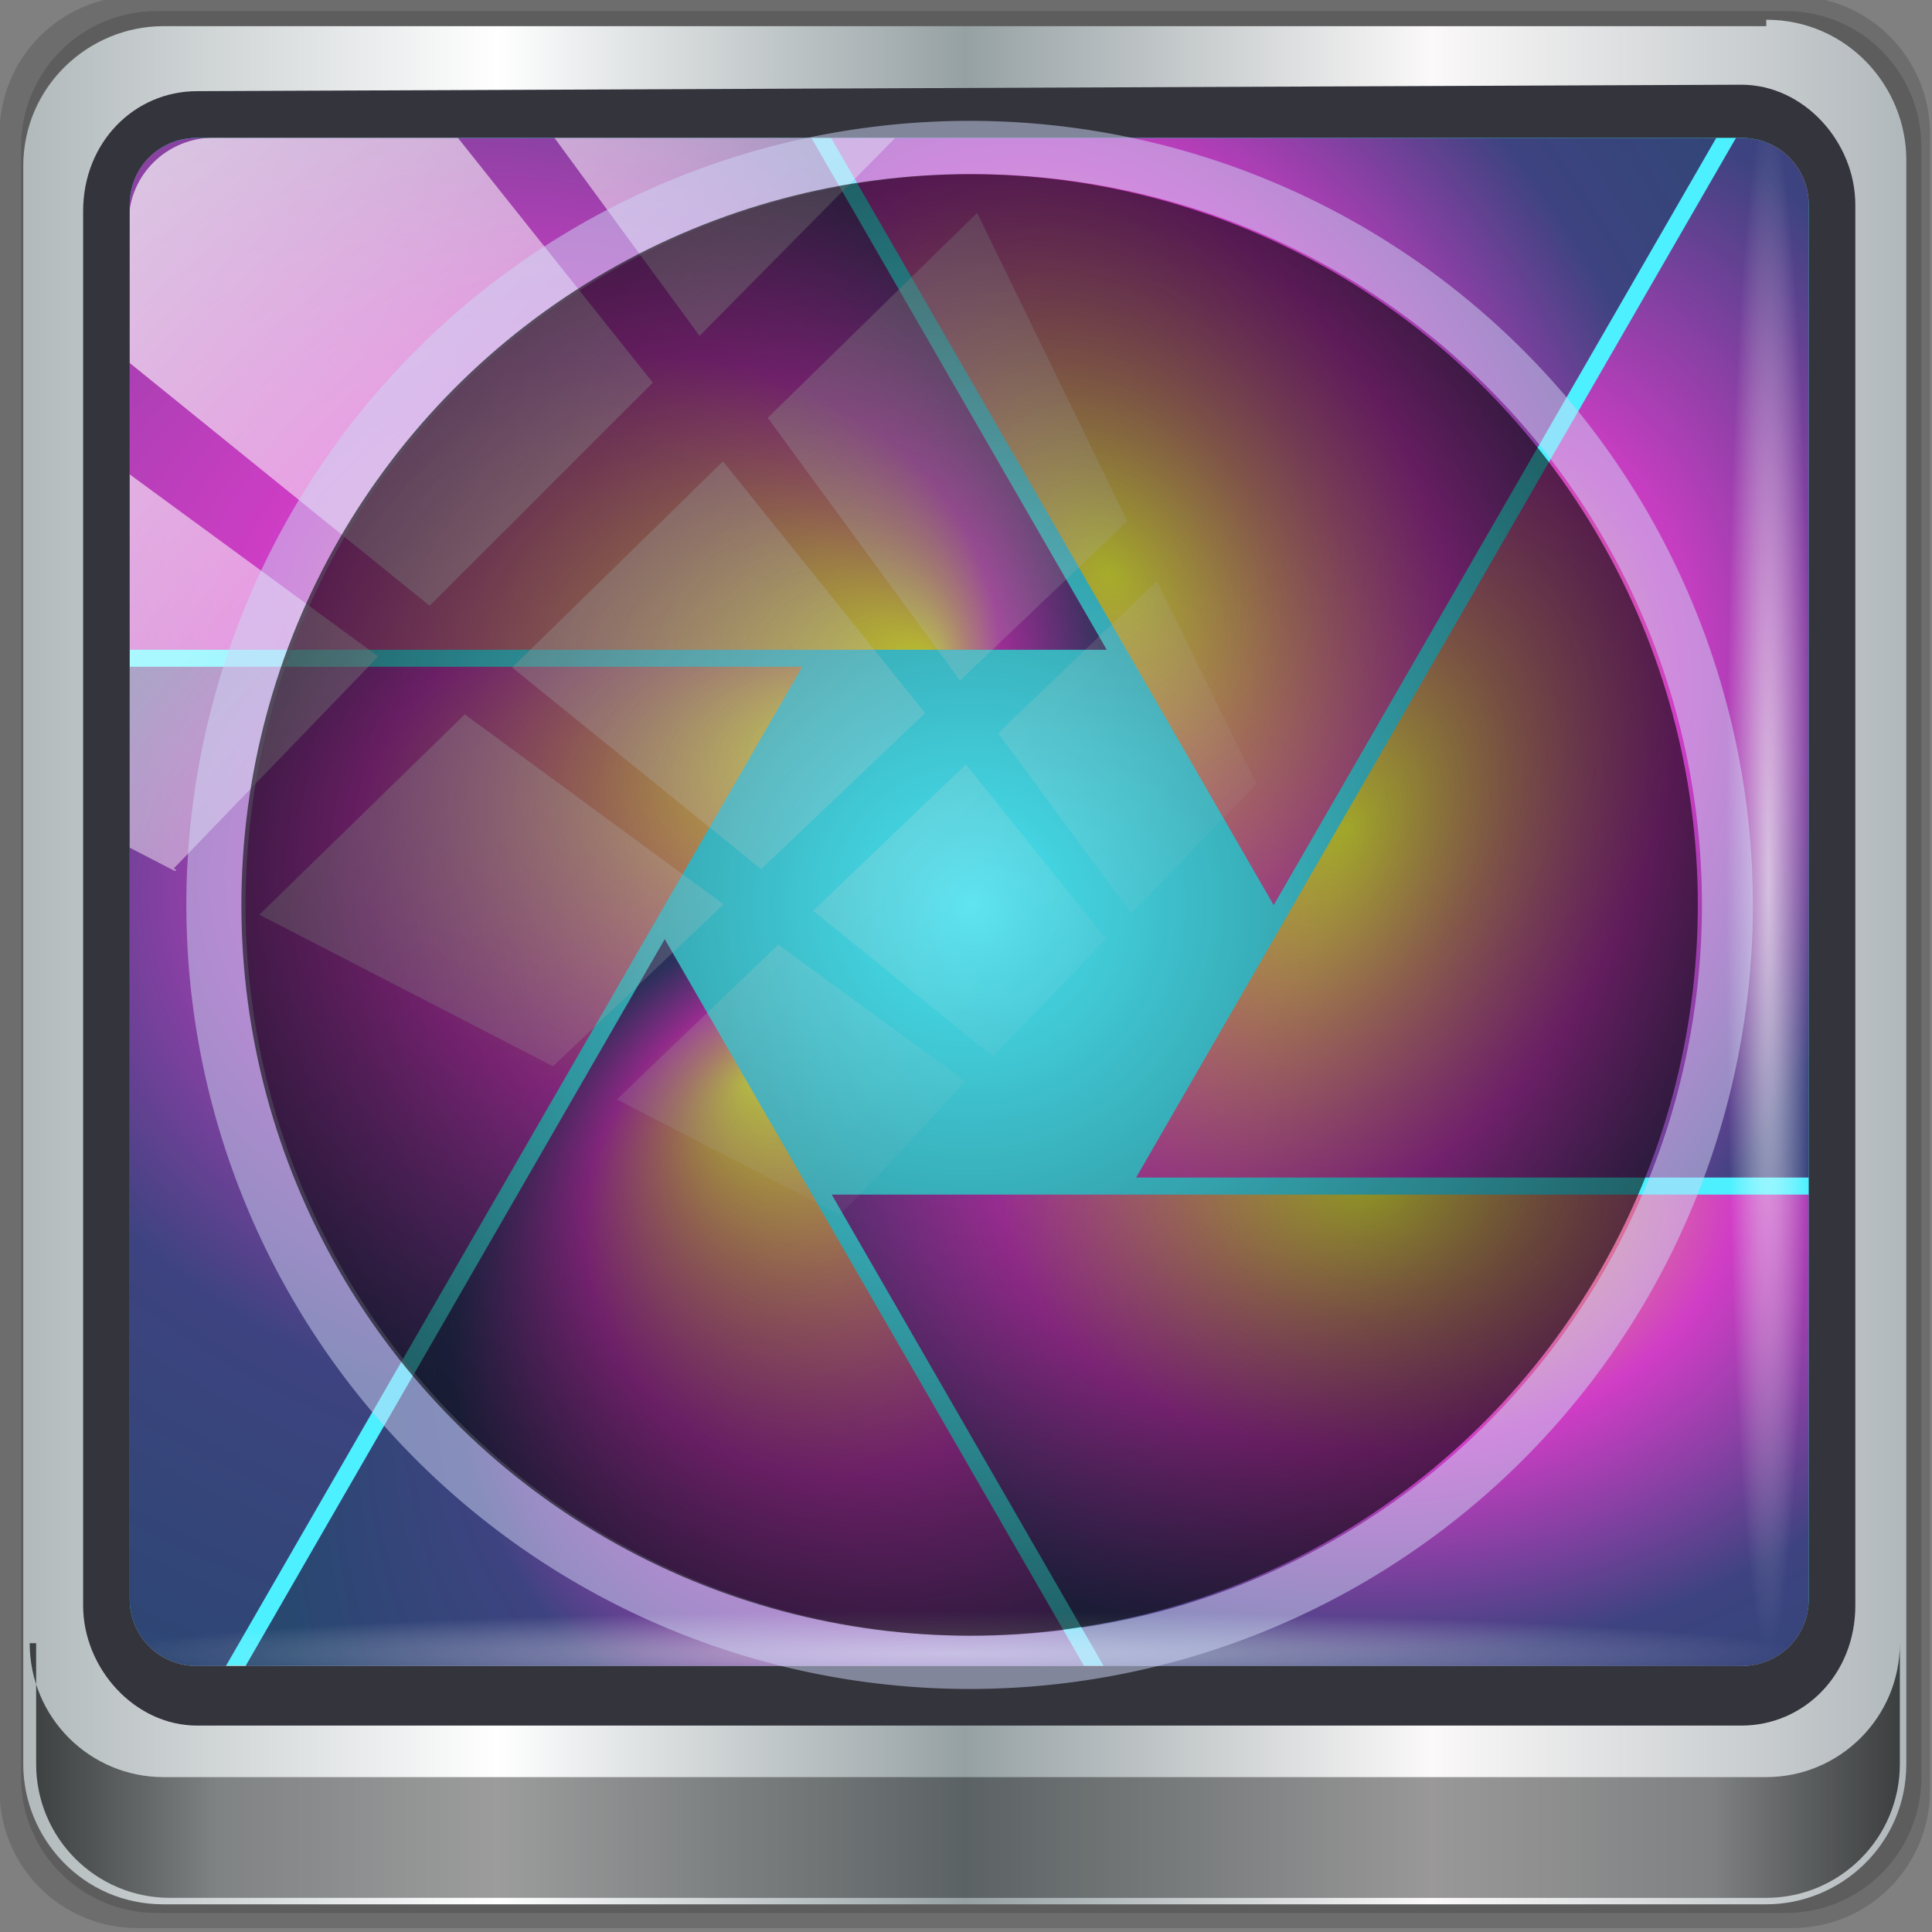 <?xml version="1.0" encoding="UTF-8" standalone="no"?>
<!-- Created with Inkscape (http://www.inkscape.org/) -->

<svg
   xmlns:dc="http://purl.org/dc/elements/1.1/"
   xmlns:cc="http://creativecommons.org/ns#"
   xmlns:rdf="http://www.w3.org/1999/02/22-rdf-syntax-ns#"
   xmlns:svg="http://www.w3.org/2000/svg"
   xmlns="http://www.w3.org/2000/svg"
   xmlns:xlink="http://www.w3.org/1999/xlink"
   xmlns:sodipodi="http://sodipodi.sourceforge.net/DTD/sodipodi-0.dtd"
   xmlns:inkscape="http://www.inkscape.org/namespaces/inkscape"
   width="96"
   height="96"
   viewBox="0 0 96 96"
   version="1.1"
   id="svg1072"
   inkscape:version="0.92.2 5c3e80d, 2017-08-06"
   sodipodi:docname="screenie.svg">
  <rect x="0" y="0" width="96" height="96" fill="#808080" stroke="none"/>
  <defs
     id="defs1066">
    <linearGradient
       id="linearGradient6139-0">
      <stop
         style="stop-color:#beb0b0;stop-opacity:1"
         offset="0"
         id="stop6141-2" />
      <stop
         id="stop6151-0"
         offset="0.25"
         style="stop-color:#ffffff;stop-opacity:1;" />
      <stop
         id="stop6147-1"
         offset="0.5"
         style="stop-color:#a69494;stop-opacity:1" />
      <stop
         style="stop-color:#fbf9f9;stop-opacity:1;"
         offset="0.75"
         id="stop6149-4" />
      <stop
         style="stop-color:#bdb1b1;stop-opacity:1"
         offset="1"
         id="stop6143-4" />
    </linearGradient>
    <linearGradient
       id="linearGradient3832-0-6-1-1">
      <stop
         id="stop3834-6-3-7-1"
         offset="0"
         style="stop-color:#000000;stop-opacity:1;" />
      <stop
         style="stop-color:#000000;stop-opacity:0.588;"
         offset="0.1"
         id="stop3872-2-4" />
      <stop
         id="stop3844-6-2-7-6"
         offset="0.9"
         style="stop-color:#000000;stop-opacity:0.588;" />
      <stop
         id="stop3836-5-0-2-9"
         offset="1"
         style="stop-color:#000000;stop-opacity:1;" />
    </linearGradient>
    <linearGradient
       id="linearGradient3737">
      <stop
         id="stop3739"
         style="stop-color:#ffffff;stop-opacity:1"
         offset="0" />
      <stop
         id="stop3741"
         style="stop-color:#ffffff;stop-opacity:0"
         offset="1" />
    </linearGradient>
    <linearGradient
       gradientTransform="scale(1.006,0.994)"
       gradientUnits="userSpaceOnUse"
       id="ButtonShadow"
       y2="7.017"
       x2="45.448"
       y1="92.54"
       x1="45.448">
      <stop
         offset="0"
         style="stop-color:#000000;stop-opacity:1"
         id="stop3750" />
      <stop
         offset="1"
         style="stop-color:#000000;stop-opacity:0.588"
         id="stop3752" />
    </linearGradient>
    <filter
       style="color-interpolation-filters:sRGB"
       id="filter3174-7">
      <feGaussianBlur
         stdDeviation="1.71"
         id="feGaussianBlur3176-5" />
    </filter>
    <linearGradient
       id="linearGradient3811">
      <stop
         style="stop-color:#505050;stop-opacity:1;"
         offset="0"
         id="stop3813" />
      <stop
         id="stop3820-1"
         offset="0.5"
         style="stop-color:#141414;stop-opacity:1;" />
      <stop
         style="stop-color:#505050;stop-opacity:1;"
         offset="1"
         id="stop3815" />
    </linearGradient>
    <linearGradient
       id="linearGradient3858">
      <stop
         style="stop-color:#ae74e0;stop-opacity:1;"
         offset="0"
         id="stop3860" />
      <stop
         id="stop3868"
         offset="0.866"
         style="stop-color:#ae74e0;stop-opacity:1;" />
      <stop
         id="stop3866"
         offset="0.939"
         style="stop-color:#e1b0ff;stop-opacity:1;" />
      <stop
         style="stop-color:#765599;stop-opacity:1;"
         offset="1"
         id="stop3862-3" />
    </linearGradient>
    <linearGradient
       id="linearGradient3848-0">
      <stop
         style="stop-color:#e0c3ff;stop-opacity:1;"
         offset="0"
         id="stop3850-4" />
      <stop
         id="stop3856"
         offset="0.892"
         style="stop-color:#e0c3ff;stop-opacity:1;" />
      <stop
         style="stop-color:#7c5fac;stop-opacity:1;"
         offset="1"
         id="stop3852-3" />
    </linearGradient>
    <linearGradient
       id="linearGradient3894">
      <stop
         style="stop-color:#5defff;stop-opacity:1;"
         offset="0"
         id="stop3896" />
      <stop
         style="stop-color:#660e73;stop-opacity:1;"
         offset="1"
         id="stop3898" />
    </linearGradient>
    <radialGradient
       inkscape:collect="always"
       xlink:href="#linearGradient3903"
       id="radialGradient4034"
       gradientUnits="userSpaceOnUse"
       cx="50.936"
       cy="49.822"
       fx="50.936"
       fy="49.822"
       r="13.237"
       gradientTransform="matrix(2.812,0,0,2.943,-127.332,838.501)" />
    <linearGradient
       id="linearGradient3903">
      <stop
         style="stop-color:#000000;stop-opacity:0.098;"
         offset="0"
         id="stop3905" />
      <stop
         style="stop-color:#000000;stop-opacity:1;"
         offset="1"
         id="stop3907" />
    </linearGradient>
    <linearGradient
       id="linearGradient3874-2">
      <stop
         style="stop-color:#ffffff;stop-opacity:0.588;"
         offset="0"
         id="stop3876-6" />
      <stop
         style="stop-color:#ffffff;stop-opacity:0;"
         offset="1"
         id="stop3878-07" />
    </linearGradient>
    <linearGradient
       id="linearGradient3847-0">
      <stop
         style="stop-color:#f5ff46;stop-opacity:1;"
         offset="0"
         id="stop3849-0" />
      <stop
         style="stop-color:#30830f;stop-opacity:1;"
         offset="1"
         id="stop3851-2" />
    </linearGradient>
    <clipPath
       clipPathUnits="userSpaceOnUse"
       id="clipPath4156-4-1">
      <path
         style="opacity:0.6;fill:#ffffff;fill-opacity:1;stroke:none"
         d="m 27.046,-55.695 -14.214,13.321 h 0.061 l 15.653,21.771 10.231,-10.546 C 38.562,-32.302 27.468,-54.819 27.046,-55.695 Z M 9.647,-39.383 -5.241,-25.321 15.988,-7.806 26.372,-18.383 Z m 31.491,12.951 -9.741,9.714 8.945,12.458 7.781,-7.555 z m -49.84,4.379 -13.754,12.982 26.283,13.846 0.061,-0.062 -0.123,-0.062 L 13.599,-5.401 -8.702,-22.053 Z m 38.015,7.401 -9.803,9.775 11.579,9.559 7.628,-7.401 -8.669,-11.009 z m 20.187,5.674 -7.383,7.216 6.188,8.542 5.82,-6.137 z m -32.195,6.322 -9.557,9.498 13.662,7.185 7.934,-7.678 z m 23.312,2.374 -7.107,6.938 8.363,6.907 5.361,-5.674 -0.061,-0.092 -0.092,0.123 -6.464,-8.203 z m -8.73,8.542 -7.505,7.339 10.354,5.458 c 1.397,-1.321 5.675,-6.123 5.851,-6.322 z"
         id="path4158-0-8"
         inkscape:connector-curvature="0" />
    </clipPath>
    <linearGradient
       id="linearGradient1190">
      <stop
         stop-color="#f4fd3f"
         offset="0"
         id="stop1180" />
      <stop
         stop-color="#e1957e"
         offset=".177"
         id="stop1182" />
      <stop
         stop-color="#d03dc6"
         offset=".354"
         id="stop1184" />
      <stop
         stop-color="#284870"
         offset="1"
         id="stop1188" />
    </linearGradient>
    <linearGradient
       id="c">
      <stop
         id="stop2"
         offset="0"
         stop-color="#f4fd3f" />
      <stop
         id="stop4"
         offset=".177"
         stop-color="#e1957e" />
      <stop
         id="stop6"
         offset=".354"
         stop-color="#d03dc6" />
      <stop
         id="stop8"
         offset=".632"
         stop-color="#3d4380" />
      <stop
         id="stop10"
         offset="1"
         stop-color="#284870" />
    </linearGradient>
    <radialGradient
       gradientUnits="userSpaceOnUse"
       gradientTransform="matrix(1.845,0,0,1.845,-103.854,-23.812)"
       r="32"
       cy="21.075"
       cx="18.161"
       id="b">
      <stop
         id="stop13"
         offset="0"
         stop-color="#294c79" />
      <stop
         id="stop15"
         offset="1"
         stop-color="#27456a" />
    </radialGradient>
    <radialGradient
       gradientUnits="userSpaceOnUse"
       gradientTransform="matrix(1.1,0,0,1.114,40.804,-80.284)"
       r="26"
       cy="37.065"
       cx="21.529"
       id="a">
      <stop
         id="stop18"
         offset="0"
         stop-color="#27538f" />
      <stop
         id="stop20"
         offset="1"
         stop-color="#923999" />
    </radialGradient>
    <radialGradient
       xlink:href="#c"
       gradientUnits="userSpaceOnUse"
       gradientTransform="matrix(2,9.5928e-8,-1.0155e-6,1.653,-15.917,-21.881)"
       fy="27.995"
       fx="23.392"
       r="15.31"
       cy="27.763"
       cx="10.959"
       id="i" />
    <radialGradient
       xlink:href="#c"
       gradientUnits="userSpaceOnUse"
       gradientTransform="matrix(0,1.924,-3.023,3.3538e-6,92.792,51.367)"
       fx="-12.936"
       r="13"
       cy="21.473"
       cx="-8.168"
       id="h" />
    <radialGradient
       xlink:href="#c"
       gradientUnits="userSpaceOnUse"
       gradientTransform="matrix(1.211,-0.699,0.687,1.19,28.398,19.575)"
       fy="9.702"
       fx="-7.784"
       r="15.021"
       cy="19.982"
       cx="-7.838"
       id="g" />
    <radialGradient
       xlink:href="#c"
       gradientUnits="userSpaceOnUse"
       gradientTransform="matrix(1.178,3.0379e-6,0,0.85,-4.051,52.61)"
       r="26"
       cy="-15.179"
       cx="40.561"
       id="f" />
    <radialGradient
       xlink:href="#c"
       gradientUnits="userSpaceOnUse"
       gradientTransform="matrix(1.4,0.793,-1.19,2.103,35.283,-41.775)"
       r="15.021"
       cy="24.005"
       cx="25.954"
       id="e" />
    <radialGradient
       xlink:href="#c"
       gradientUnits="userSpaceOnUse"
       gradientTransform="matrix(1.128,2.077,-1.527,0.829,42.192,-40.939)"
       r="15.31"
       cy="20.3"
       cx="22.08"
       id="d" />
    <linearGradient
       y2="47"
       x2="90"
       y1="47"
       x1="6"
       gradientTransform="matrix(1.107,0,0,1.107,-5.143,-4.036)"
       gradientUnits="userSpaceOnUse"
       id="linearGradient4071-3"
       xlink:href="#linearGradient6139-0-6"
       inkscape:collect="always" />
    <linearGradient
       id="linearGradient6139-0-6">
      <stop
         style="stop-color:#b2babc;stop-opacity:1"
         offset="0"
         id="stop6141-2-7" />
      <stop
         id="stop6151-0-5"
         offset="0.25"
         style="stop-color:#ffffff;stop-opacity:1;" />
      <stop
         id="stop6147-1-3"
         offset="0.5"
         style="stop-color:#96a1a4;stop-opacity:1" />
      <stop
         style="stop-color:#fbf9f9;stop-opacity:1;"
         offset="0.75"
         id="stop6149-4-5" />
      <stop
         style="stop-color:#b2b9bc;stop-opacity:1"
         offset="1"
         id="stop6143-4-6" />
    </linearGradient>
    <linearGradient
       gradientUnits="userSpaceOnUse"
       y2="88.172"
       x2="94.5"
       y1="88.172"
       x1="1.5"
       id="linearGradient4129-2"
       xlink:href="#linearGradient3832-0-6-1-1"
       inkscape:collect="always"
       gradientTransform="translate(-2.95e-6,2.6e-5)" />
    <radialGradient
       r="43.199"
       fy="44.893"
       fx="13.948"
       cy="44.893"
       cx="13.948"
       gradientTransform="matrix(0.975,0,0,0.049,33.899,80.167)"
       gradientUnits="userSpaceOnUse"
       id="radialGradient7462-0"
       xlink:href="#linearGradient3737"
       inkscape:collect="always" />
    <radialGradient
       r="43.199"
       fy="44.893"
       fx="13.948"
       cy="44.893"
       cx="13.948"
       gradientTransform="matrix(0.888,0,0,0.049,31.545,-90.168)"
       gradientUnits="userSpaceOnUse"
       id="radialGradient7496"
       xlink:href="#linearGradient3737"
       inkscape:collect="always" />
    <linearGradient
       y2="14.514"
       x2="50.528"
       y1="-28.962"
       x1="2.771"
       gradientUnits="userSpaceOnUse"
       id="linearGradient4767-6"
       xlink:href="#linearGradient3737"
       inkscape:collect="always" />
    <clipPath
       clipPathUnits="userSpaceOnUse"
       id="clipPath4156-4-1-0">
      <path
         style="opacity:0.6;fill:#ffffff;fill-opacity:1;stroke:none"
         d="m 27.046,-55.695 -14.214,13.321 h 0.061 l 15.653,21.771 10.231,-10.546 C 38.562,-32.302 27.468,-54.819 27.046,-55.695 Z M 9.967,-39.383 -5.241,-25.321 15.988,-7.806 26.372,-18.383 Z m 31.491,12.951 -9.741,9.714 8.945,12.458 7.781,-7.555 z m -49.84,4.379 -13.754,12.982 26.283,13.846 0.061,-0.062 -0.123,-0.062 L 13.599,-5.401 -8.702,-22.053 Z m 38.015,7.401 -9.803,9.775 11.579,9.559 7.628,-7.401 -8.669,-11.009 z m 20.187,5.674 -7.383,7.216 6.188,8.542 5.82,-6.137 z m -32.195,6.322 -9.557,9.498 13.662,7.185 7.934,-7.678 z m 23.312,2.374 -7.107,6.938 8.363,6.907 5.361,-5.674 -0.061,-0.092 -0.092,0.123 -6.464,-8.203 z m -8.73,8.542 -7.505,7.339 10.354,5.458 c 1.397,-1.321 5.675,-6.123 5.851,-6.322 z"
         id="path4158-0-8-6"
         inkscape:connector-curvature="0" />
    </clipPath>
    <clipPath
       id="clipPath4355-7"
       clipPathUnits="userSpaceOnUse">
      <rect
         ry="6"
         rx="6"
         y="6"
         x="6"
         height="80"
         width="84"
         id="rect4357-5"
         style="fill:#ffffff;fill-opacity:1;fill-rule:nonzero;stroke:none" />
    </clipPath>
    <clipPath
       id="clipPath4355-9"
       clipPathUnits="userSpaceOnUse">
      <rect
         ry="6"
         rx="6"
         y="6"
         x="6"
         height="80"
         width="84"
         id="rect4357-1"
         style="fill:#ffffff;fill-opacity:1;fill-rule:nonzero;stroke:none" />
    </clipPath>
    <clipPath
       id="clipPath4355-1"
       clipPathUnits="userSpaceOnUse">
      <rect
         ry="6"
         rx="6"
         y="6"
         x="6"
         height="80"
         width="84"
         id="rect4357-9"
         style="fill:#ffffff;fill-opacity:1;fill-rule:nonzero;stroke:none" />
    </clipPath>
    <clipPath
       id="clipPath3943-52-0"
       clipPathUnits="userSpaceOnUse">
      <path
         inkscape:connector-curvature="0"
         style="color:#000000;display:inline;overflow:visible;visibility:visible;opacity:0.8;fill:#ff00ff;fill-opacity:1;fill-rule:nonzero;stroke:none;stroke-width:1;marker:none;enable-background:accumulate"
         d="m 69.781,20.844 -5,3.438 c 5.587,5.537 9,13.328 9,21.812 0,8.434 -3.377,16.096 -8.906,21.625 l 5,3.438 C 76.078,96.576 80,55.844 80,46.094 c 2e-6,-9.797 -3.963,-18.66 -10.219,-25.25 z M 40,24.062 28.906,36.219 H 21.5 c -0.823,0 -1.5,0.677 -1.5,1.5 v 1 14.844 1 c 0,0.823 0.684,1.61 1.5,1.5 h 7.406 L 40,68 V 66 26.062 Z m 20.594,3.281 -5,3.438 L 55.5,30.875 c 3.938,3.89 6.406,9.25 6.406,15.219 0,5.921 -2.43,11.148 -6.312,15.031 l 0.094,0.094 5.094,3.438 c 4.475,-4.908 7.25,-11.402 7.25,-18.562 0,-7.231 -2.879,-13.831 -7.438,-18.75 z m -9.25,6.5 -5.219,3.625 c 2.222,2.218 3.719,5.24 3.719,8.625 0,3.337 -1.459,6.228 -3.625,8.438 l 5.219,3.625 c 2.822,-3.237 4.531,-7.434 4.531,-12.062 0,-4.673 -1.754,-9.001 -4.625,-12.25 z"
         id="path3945-4-1" />
    </clipPath>
    <radialGradient
       xlink:href="#c"
       gradientUnits="userSpaceOnUse"
       gradientTransform="matrix(1.909,3.514,-2.583,1.403,65.465,-77.387)"
       r="15.31"
       cy="20.3"
       cx="22.08"
       id="d-3" />
    <radialGradient
       xlink:href="#c"
       gradientUnits="userSpaceOnUse"
       gradientTransform="matrix(2.369,1.341,-2.014,3.558,53.776,-78.802)"
       r="15.021"
       cy="24.005"
       cx="25.954"
       id="e-6" />
    <radialGradient
       xlink:href="#c"
       gradientUnits="userSpaceOnUse"
       gradientTransform="matrix(1.992,5.139909e-6,0,1.438,-12.775,80.891)"
       r="26"
       cy="-15.179"
       cx="40.561"
       id="f-2" />
    <radialGradient
       xlink:href="#c"
       gradientUnits="userSpaceOnUse"
       gradientTransform="matrix(2.05,-1.183,1.163,2.014,42.127,24.998)"
       fy="9.702"
       fx="-7.784"
       r="15.021"
       cy="19.982"
       cx="-7.838"
       id="g-9" />
    <radialGradient
       xlink:href="#c"
       gradientUnits="userSpaceOnUse"
       gradientTransform="matrix(0,3.256,-5.115,5.6743891e-6,151.077,78.788)"
       fx="-12.936"
       r="13"
       cy="21.473"
       cx="-8.168"
       id="h-1" />
    <radialGradient
       xlink:href="#linearGradient1190"
       gradientUnits="userSpaceOnUse"
       gradientTransform="matrix(3.384,1.623033e-7,-1.7181532e-6,2.796,-32.851,-45.142)"
       fy="27.995"
       fx="23.392"
       r="15.31"
       cy="27.763"
       cx="10.959"
       id="i-2" />
    <linearGradient
       inkscape:collect="always"
       xlink:href="#linearGradient3737"
       id="linearGradient1101"
       gradientUnits="userSpaceOnUse"
       x1="2.771"
       y1="-28.962"
       x2="50.528"
       y2="14.514" />
    <radialGradient
       inkscape:collect="always"
       xlink:href="#linearGradient3903"
       id="radialGradient1103"
       gradientUnits="userSpaceOnUse"
       gradientTransform="matrix(2.812,0,0,2.943,-127.332,838.501)"
       cx="50.936"
       cy="49.822"
       fx="50.936"
       fy="49.822"
       r="13.237" />
  </defs>
  <sodipodi:namedview
     id="base"
     pagecolor="#ffffff"
     bordercolor="#666666"
     borderopacity="1.0"
     inkscape:pageopacity="0.0"
     inkscape:pageshadow="2"
     inkscape:zoom="2.3268356"
     inkscape:cx="-66.022617"
     inkscape:cy="59.481867"
     inkscape:document-units="px"
     inkscape:current-layer="g1099"
     showgrid="false"
     inkscape:showpageshadow="true"
     units="px"
     inkscape:lockguides="true"
     inkscape:window-width="1280"
     inkscape:window-height="976"
     inkscape:window-x="0"
     inkscape:window-y="20"
     inkscape:window-maximized="1"
     borderlayer="false">
    <sodipodi:guide
       position="0,0"
       orientation="0,96"
       id="guide1621"
       inkscape:locked="true" />
    <sodipodi:guide
       position="96,0"
       orientation="-96,0"
       id="guide1623"
       inkscape:locked="true" />
    <sodipodi:guide
       position="96,96"
       orientation="0,-96"
       id="guide1625"
       inkscape:locked="true" />
    <sodipodi:guide
       position="0,96"
       orientation="96,0"
       id="guide1627"
       inkscape:locked="true" />
  </sodipodi:namedview>
  <g
     inkscape:label="Livello 1"
     inkscape:groupmode="layer"
     id="layer1"
     transform="translate(0,-1026.52)">
    <g
       transform="translate(-0.149,1026.105)"
       style="display:inline"
       id="g1346">
      <g
         transform="matrix(0.972,0,0,0.932,-58.155,-859.381)"
         id="g1026"
         style="display:inline">
        <g
           id="g1067">
          <ellipse
             cy="939.482"
             cx="-134.522"
             style="display:inline;fill:#ffffff;fill-opacity:1;stroke:none;stroke-width:1.039"
             id="path3803"
             rx="40.04"
             ry="41.802" />
          <g
             id="g1099"
             transform="translate(125.465,-14.372)">
            <g
               transform="matrix(1.028,0,0,1.073,-65.505,936.686)"
               id="g1056">
              <path
                 style="display:inline;opacity:0.15;fill:#000000;fill-opacity:1;fill-rule:nonzero;stroke:none"
                 d="M 89.143,2.6e-5 H 6.857 C 3.058,2.6e-5 -5.5e-7,3.058 -5.5e-7,6.857 V 89.143 c 0,3.799 3.058,6.857 6.857,6.857 H 89.143 c 3.799,0 6.857,-3.058 6.857,-6.857 V 6.857 C 96,3.058 92.942,2.6e-5 89.143,2.6e-5 Z"
                 id="path3288-2"
                 inkscape:connector-curvature="0" />
              <path
                 inkscape:connector-curvature="0"
                 id="path4085-6"
                 d="M 88.82,0.75 H 7.82 c -3.739,0 -6.75,3.01 -6.75,6.75 V 88.5 c 0,3.74 3.011,6.75 6.75,6.75 H 88.82 c 3.74,0 6.75,-3.01 6.75,-6.75 V 7.5 c 0,-3.739 -3.01,-6.75 -6.75,-6.75 z"
                 style="display:inline;opacity:0.15;fill:#000000;fill-opacity:1;fill-rule:nonzero;stroke:none" />
              <path
                 style="display:inline;fill:url(#linearGradient4071-3);fill-opacity:1;fill-rule:nonzero;stroke:none"
                 d="M 87.857,1.5 H 8.143 c -3.68,0 -6.963,2.963 -6.963,6.963 V 87.857 c 0,3.68 2.963,6.963 6.963,6.963 H 87.857 c 3.68,0 6.963,-2.963 6.963,-6.963 V 8.143 c 0,-3.68 -2.963,-6.963 -6.963,-6.963 z"
                 id="rect4251-1-1"
                 inkscape:connector-curvature="0" />
              <path
                 style="display:inline;opacity:1;fill:#4df0ff;fill-opacity:1;fill-rule:nonzero;stroke:none;stroke-width:1.03"
                 d="m 11.241,6.387 c -2.86,0 -5.124,2.288 -5.124,5.171 v 21.427 7.239 39.914 c 1.097,1.684 2.969,2.812 5.124,2.812 h 4.099 65.589 4.099 c 2.155,0 4.027,-1.127 5.124,-2.812 V 40.225 32.986 11.558 c 0,-2.883 -2.268,-5.171 -5.124,-5.171 z"
                 id="path3400-6-8"
                 inkscape:connector-curvature="0"
                 sodipodi:nodetypes="sscccsccscccsss" />
              <g
                 id="g1198">
                <path
                   inkscape:connector-curvature="0"
                   id="path47"
                   d="M 41.35,7.049 63.361,45.174 85.371,7.049 Z"
                   style="fill:url(#d-3);stroke-width:1.692;paint-order:normal" />
                <path
                   sodipodi:nodetypes="cccssc"
                   inkscape:connector-curvature="0"
                   id="path49"
                   d="M 86.352,7.049 56.521,58.709 H 89.969 V 10.375 c 0,-1.846 -1.463,-3.326 -3.352,-3.326 z"
                   style="fill:url(#e-6);stroke-width:1.692;paint-order:normal" />
                <path
                   sodipodi:nodetypes="ccsscc"
                   inkscape:connector-curvature="0"
                   id="path51"
                   d="m 41.385,59.557 13.523,23.424 h 31.709 c 1.888,0 3.352,-1.476 3.352,-3.326 V 59.557 Z"
                   style="fill:url(#f-2);stroke-width:1.692;paint-order:normal" />
                <path
                   inkscape:connector-curvature="0"
                   id="path53"
                   d="M 33.08,46.863 12.234,82.98 h 41.699 z"
                   style="fill:url(#g-9);stroke-width:1.692;paint-order:normal" />
                <path
                   sodipodi:nodetypes="cssccc"
                   inkscape:connector-curvature="0"
                   id="path55"
                   d="m 6.473,33.33 v 46.324 c 0,1.847 1.463,3.326 3.352,3.326 H 11.256 L 39.916,33.33 Z"
                   style="fill:url(#h-1);stroke-width:1.692;paint-order:normal" />
                <path
                   sodipodi:nodetypes="sscccs"
                   inkscape:connector-curvature="0"
                   id="path57"
                   d="m 9.824,7.049 c -1.888,0 -3.352,1.477 -3.352,3.326 V 32.484 H 55.059 L 40.371,7.049 Z"
                   style="fill:url(#i-2);stroke-width:1.692;paint-order:normal" />
              </g>
              <path
                 inkscape:connector-curvature="0"
                 style="display:inline;opacity:0.658;fill:url(#linearGradient4129-2);fill-opacity:1;fill-rule:nonzero;stroke:none"
                 d="m 1.82,81.844 v 6 c 0,3.68 2.976,6.656 6.656,6.656 H 87.844 c 3.68,0 6.656,-2.976 6.656,-6.656 v -6 c 0,3.68 -2.976,6.656 -6.656,6.656 H 8.156 c -3.68,0 -6.656,-2.976 -6.656,-6.656 z"
                 id="path4118-9" />
              <rect
                 style="opacity:0.55;fill:url(#radialGradient7462-0);fill-opacity:1;stroke:none"
                 id="rect4131-2"
                 width="84.25"
                 height="4.25"
                 x="5.375"
                 y="80.25"
                 rx="0"
                 ry="4.25" />
              <rect
                 ry="4.25"
                 rx="0"
                 y="-90.085"
                 x="5.56"
                 height="4.25"
                 width="76.75"
                 id="rect4141-0"
                 style="opacity:0.669;fill:url(#radialGradient7496);fill-opacity:1;stroke:none"
                 transform="rotate(90)" />
              <rect
                 transform="matrix(1.069,0,0,1.048,4.295,38.479)"
                 style="opacity:0.69;fill:url(#linearGradient1101);fill-opacity:1;stroke:none"
                 id="rect4146-2"
                 width="75.966"
                 height="69.024"
                 x="2"
                 y="-30"
                 rx="3.957"
                 ry="3.957"
                 clip-path="url(#clipPath4156-4-1-0)" />
              <path
                 inkscape:connector-curvature="0"
                 id="path4989-7"
                 d="m 9.825,4.729 c -3.117,0 -5.668,2.54 -5.668,5.966 v 69.278 c 0,3.11 2.551,5.966 5.668,5.966 H 86.617 c 3.117,0 5.668,-2.54 5.668,-5.966 V 10.375 c 0,-3.11 -2.551,-5.966 -5.668,-5.966 z m 0,2.319 H 86.617 c 1.888,0 3.352,1.48 3.352,3.327 v 69.278 c 0,1.85 -1.464,3.327 -3.352,3.327 H 9.825 c -1.888,0 -3.352,-1.48 -3.352,-3.327 V 10.375 c 0,-1.85 1.464,-3.327 3.352,-3.327 z"
                 style="color:#000000;font-style:normal;font-variant:normal;font-weight:normal;font-stretch:normal;font-size:medium;line-height:normal;font-family:Sans;-inkscape-font-specification:Sans;text-indent:0;text-align:start;text-decoration:none;text-decoration-line:none;letter-spacing:normal;word-spacing:normal;text-transform:none;writing-mode:lr-tb;direction:ltr;baseline-shift:baseline;text-anchor:start;display:inline;overflow:visible;visibility:visible;fill:#33343c;fill-opacity:1;stroke:none;stroke-width:2.376;marker:none;enable-background:accumulate" />
            </g>
            <path
               inkscape:connector-curvature="0"
               id="ellipse1073"
               d="m -15.915,943.343 a 40.04,41.802 0 0 0 -40.04,41.802 40.04,41.802 0 0 0 40.04,41.802 40.04,41.802 0 0 0 40.042,-41.802 40.04,41.802 0 0 0 -40.042,-41.802 z m 0.213,2.845 a 37.227,38.962 0 0 1 37.225,38.961 37.227,38.962 0 0 1 -37.225,38.961 37.227,38.962 0 0 1 -37.227,-38.961 37.227,38.962 0 0 1 37.227,-38.961 z"
               style="display:inline;fill:#ced7f6;fill-opacity:0.509;stroke:none;stroke-width:1.039" />
            <ellipse
               transform="scale(-1,1)"
               id="path3870"
               style="opacity:0.594;fill:url(#radialGradient1103);fill-opacity:1;stroke:none;stroke-width:2.877"
               cx="15.914"
               cy="985.145"
               rx="37.227"
               ry="38.962" />
          </g>
        </g>
      </g>
    </g>
  </g>
</svg>
